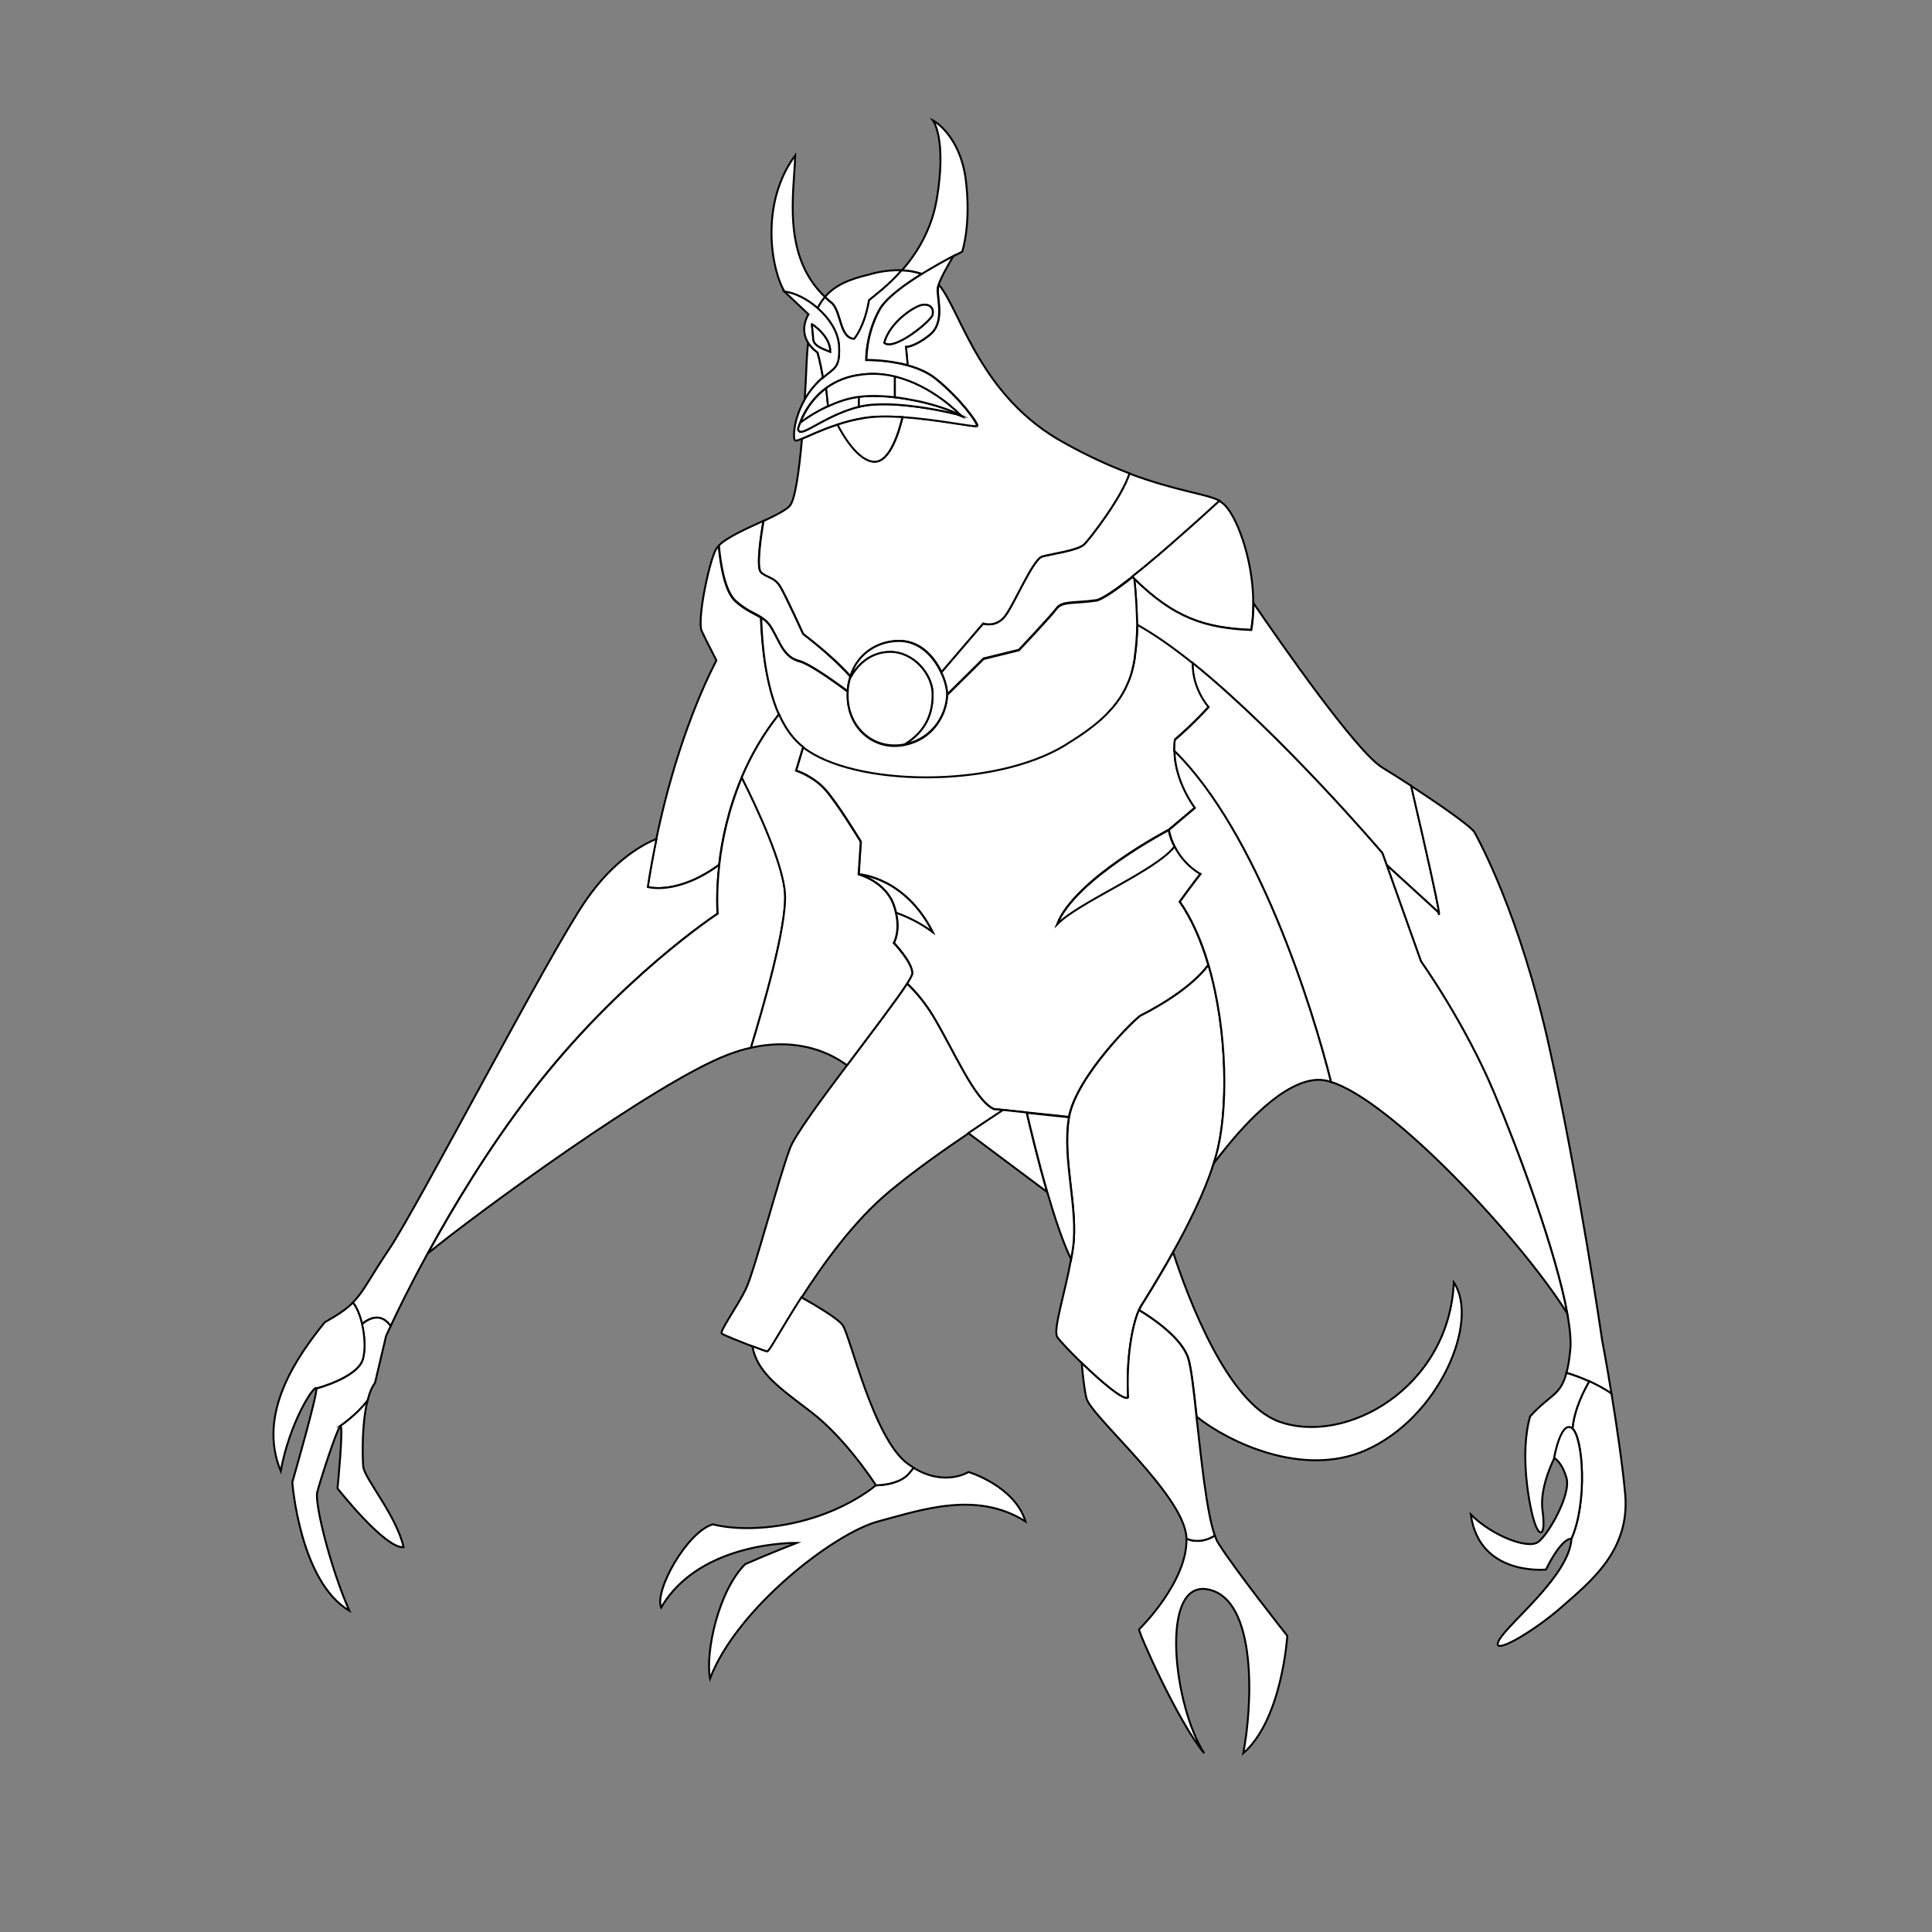 <?xml version="1.0" encoding="utf-8"?>
<!-- Generator: Adobe Illustrator 25.2.0, SVG Export Plug-In . SVG Version: 6.00 Build 0)  -->
<svg version="1.1" id="Layer_1" xmlns="http://www.w3.org/2000/svg" xmlns:xlink="http://www.w3.org/1999/xlink" x="0px" y="0px"
	 viewBox="0 0 1000 1000" style="enable-background:new 0 0 1000 1000;" xml:space="preserve">
<rect x="0" y="0" width="1000" height="1000" fill="#808080" stroke="none"/>
<style type="text/css">
	.st0{fill:#FFFFFF;stroke:#000000;stroke-miterlimit:10;}
</style>
<path class="st0" d="M403.2,369.7c-8.4,10.6-14.7,21.8-19.3,32.7c-7,16.6-10.3,32.7-11.7,45.2c-21.9,16-37,11.5-37,11.5
	c1.4-8.8,2.9-17.1,4.5-24.9c9.6-45.9,23.1-76.8,31.1-92.4c-2.3-4.5-6-11.7-7.6-15.2c-2.4-5.2,3.3-33.7,7.1-41.8
	c0.4-0.7,0.9-1.5,1.7-2.2c0.9,9.7,3.1,23.9,8.9,28.9c5.6,4.8,9.6,6.1,12.9,8.2C394.4,334.2,396.4,354.4,403.2,369.7z"/>
<path class="st0" d="M440.1,350.2c-0.1,0.5-0.3,1-0.4,1.4c0,0,0,0,0,0c-0.5,1.9-0.8,3.9-1,6.1c-8.7-6.4-20.1-14.3-24.9-15.6
	c-8.2-2.1-9.8-9.1-14.3-16.8c-1.7-3-3.5-4.6-5.6-5.9c-3.3-2.1-7.4-3.4-12.9-8.2c-5.8-5-8-19.2-8.9-28.9c4.3-4.3,14.3-8.7,23-12.7
	c-1.3,7.8-3.8,24.3-1.2,26.6c3.4,3,7,2.3,10,7.5c3,5.2,11.8,24.4,11.8,24.4S430.5,339.3,440.1,350.2z"/>
<path class="st0" d="M631.3,259.2c-3.4,3.1-10.1,9.3-18,16.2c-1.9,1.7-3.9,3.5-5.9,5.2c-2,1.7-4,3.5-6,5.2c-0.8,0.6-1.5,1.3-2.2,1.9
	c-0.6,0.5-1.1,1-1.7,1.4c-3.6,3.1-7.2,6-10.6,8.7c-0.2,0.1-0.4,0.3-0.5,0.4c-0.1,0.1-0.1,0.1-0.2,0.2c-8.2,6.4-15.1,11.3-18.6,12.2
	c-12.3,1.7-17.8,0.2-20.8,4.3c-3,4-19.4,21.4-19.4,21.4l-18.3,4.5l-18.9,18.7c0-3-1-7.2-3-11.5l21.6-25.2c0,0,6.2,2.1,10.9-3.3
	c4.8-5.5,14.7-29.9,19.7-31.4c5-1.4,18.3-3.1,21.6-6.2c2.9-2.7,19.8-24.7,23.5-36.8C609,254.3,624.4,255.5,631.3,259.2z"/>
<path class="st0" d="M648.7,312.1L648.7,312.1c0,4.7-0.3,9.3-1.1,13.9c-24.2-1-40.2-6.3-60.7-26.6c-0.2-0.2-0.5-0.5-0.7-0.7
	c-0.1-0.1-0.2-0.1-0.2-0.2c0.1,0,0.1-0.1,0.2-0.2c0.2-0.1,0.4-0.3,0.5-0.4c3.4-2.7,7-5.6,10.6-8.7c0.5-0.5,1.1-0.9,1.7-1.4
	c0.8-0.6,1.5-1.3,2.2-1.9c2-1.7,4-3.5,6-5.2c2-1.8,4-3.5,5.9-5.2c7.9-6.9,14.5-13.1,18-16.2c0.7,0.4,1.3,0.8,1.8,1.2
	C639.6,265.7,648.6,288.7,648.7,312.1z"/>
<path class="st0" d="M584.6,245c-3.7,12.1-20.6,34.1-23.5,36.8c-3.3,3.1-16.6,4.8-21.6,6.2c-5,1.4-15,25.9-19.7,31.4
	c-4.8,5.5-10.9,3.3-10.9,3.3l-21.6,25.2c-3.7-7.9-10.8-15.9-21.1-16.2c-10.5-0.3-21.9,5.5-25.9,18.4c-9.6-10.9-24.5-21.9-24.5-21.9
	s-8.7-19.2-11.8-24.4s-6.6-4.5-10-7.5c-2.6-2.3-0.1-18.8,1.2-26.6c6.5-3.1,12.2-5.9,13.9-8.3c2.5-3.6,4.5-17.3,6-34.3
	c3.7-1.5,10.1-4.7,18.5-7.4c2.6,5,10.6,18.9,19,19.2c8.3,0.3,13-16.4,14.6-23.1c18.6,1.2,38.3,5.5,38.7,4.6
	c0.5-1.2-8.9-14.3-21.5-24.4c-4.1-3.3-9.4-5.5-14.6-6.9c-0.3-3.9-0.9-9.5-0.9-9.5s4.3,0.2,12.3-6.2c8-6.4,3.9-18.5,4.3-23.9
	c0-0.6,0.2-1.3,0.5-2.1c11.5,13.9,21.1,58,65,81.9C563.5,236.3,574.8,241.3,584.6,245z"/>
<path class="st0" d="M466.8,139.9c-7.1,8.1-14.1,13.1-16.9,15.5c-2.3,13.9-7.7,20-7.7,20c-7.4-0.4-6.6-12.8-11.2-18.2
	c-1.4-1.1-2.8-2.3-4-3.5c5-5.9,12.4-9.2,22.9-11.6C449.9,142.1,457.7,139.5,466.8,139.9z"/>
<path class="st0" d="M425.9,195.4c-1.5,1.3-3.2,2.9-5.1,5.2c-1.7,2-3.1,4.2-4.3,6.3c0.4-6.4,0.8-12.9,1-19.2
	c0.2-3.7,0.4-7.1,0.8-10.2c1.1,1.6,2.6,3.3,4.8,4.9C424.5,187.3,425.5,192.7,425.9,195.4z"/>
<path class="st0" d="M371.4,472.9c0,0-50.9,33.3-96.5,92.7c-22.1,28.8-40.5,59.3-53.5,83.1c-9.4,17.1-16,30.7-19.2,37.7
	c-4.8-6.7-10.5-4.6-14.9-1.1c-1-4.4-2.6-8.5-4.7-11.1c5.8-5.8,8.6-12.5,18.6-27.3c15.7-23.3,82.7-153,102.2-181.1
	c14.6-21,29.7-28.9,36.4-31.6c-1.6,7.9-3.2,16.2-4.5,24.9c0,0,15.1,4.5,37-11.5C370.5,462.8,371.4,472.9,371.4,472.9z"/>
<path class="st0" d="M202.2,686.4c-1.6,3.3-2.4,5.2-2.4,5.2s0,0-5.7,24.2c-1.7,2.2-3,5.5-3.9,9.3c0,0,0,0,0,0
	c-5.8,7.3-13,12.3-14,13c0,0-0.1,0-0.1,0.1c0,0,0,0,0,0c-1.9,1.9-10.5,28.5-11.9,34.2c-1.4,5.7,6.6,38.5,16.6,61.3
	c-25.7-15.2-29.5-66.5-29.5-66.5s13.3-46.1,12.4-48.5c0,0,21.1-5.5,24-15c1.4-4.7,1.1-11.9-0.4-18.3
	C191.7,681.8,197.5,679.6,202.2,686.4z"/>
<path class="st0" d="M208.9,800.8c-9.5,1-34.2-30.4-34.2-30.4s3.2-32.8,1.5-32.4c1-0.7,8.2-5.6,14-13c-3,12-2.6,29.3-2.2,34
	C188.5,765.2,205.1,784.2,208.9,800.8z"/>
<path class="st0" d="M187.8,703.6c-2.9,9.5-24,15-24,15c-0.9-2.4-13.8,17.1-18.5,42.8c-12.4-29.9,8.6-59.4,22.8-77
	c7.1-4,11.3-6.9,14.6-10.2c2.1,2.7,3.7,6.7,4.7,11.1C188.9,691.7,189.2,698.9,187.8,703.6z"/>
<path class="st0" d="M610.6,466.7c6.3,9.1,11.2,20.4,14.8,32.7c-10.4,14.4-34.8,26.1-34.8,26.1c-1.8,0.4-33.4,31.2-37.3,52.6
	c-4.1-0.4-11.4-1.2-21.8-2.3c-3.7-0.4-7.7-0.8-12.2-1.3c-1.6-0.2-3.2-0.4-4.9-0.5c-10.1-4.6-20.8-30.5-31.6-48.4
	c-4.6-7.5-9.6-13.1-13.3-16.6c1.7-2.7,2.7-4.5,2.7-5.3c0-5.7-9.5-15.7-9.5-15.7s3.4-5.7,1.1-15.7c5.5,1.9,12.3,5,18.9,10
	c-14.5-28.5-38.2-29.8-38.2-29.8l1.1-16.9c0,0-12.6-20.9-18.9-27.5c-6.2-6.6-14.6-9.3-14.6-9.3l3.7-12.3
	c26.1,20.2,98.5,21.6,135.8-1.2c0.5-0.3,1-0.6,1.5-1c0.7-0.4,1.4-0.9,2.1-1.3c0.3-0.2,0.6-0.4,0.9-0.6c0.5-0.3,1-0.6,1.4-0.9
	c0.5-0.3,0.9-0.6,1.4-0.9c5.8-4,10.5-7.8,14.2-11.5c0.3-0.3,0.6-0.6,0.8-0.9c1.4-1.5,2.7-3,3.8-4.4c0.4-0.5,0.7-1,1.1-1.5
	c0.1-0.1,0.2-0.3,0.3-0.4c0.4-0.5,0.7-1,1-1.5c0.6-0.9,1.1-1.8,1.6-2.7c0.2-0.3,0.3-0.6,0.5-0.9c0.2-0.3,0.3-0.6,0.5-1
	c0.1-0.3,0.3-0.6,0.4-0.9c0.3-0.6,0.6-1.3,0.9-2c0.2-0.6,0.4-1.1,0.7-1.7c0.6-1.6,1-3.1,1.5-4.8c0.1-0.3,0.2-0.7,0.2-1
	c0.3-1.1,0.5-2.2,0.7-3.3c0.1-0.6,0.2-1.2,0.3-1.8c0-0.1,0-0.2,0-0.3c0-0.2,0.1-0.5,0.1-0.8c0.3-2,0.5-4,0.7-6.2v0
	c0.1-1.4,0.2-2.8,0.3-4.2c0-0.6,0.1-1.2,0.1-1.8v-0.1c0.1-1.3,0.1-2.6,0.2-3.9c8.9,4.9,18.7,11.8,28.7,19.9
	c-0.4,13.3,8.2,22.8,8.2,22.8s-7.5,8.4-17.5,17c-0.3,2-0.3,3.9-0.3,5.8c0.3,16.3,10.6,29.5,10.6,29.5l-13.5,11.4
	c0,0-48.4,25.2-57.7,48.7c11.1-11.4,50.9-27.6,60.7-40.2c5,10,13.4,14.3,13.4,14.3S617,457.8,610.6,466.7z"/>
<path class="st0" d="M744.3,472l-26.6-24.3v0l-2.2-6.1c0,0-52.2-61.4-98.1-98.3c-10.1-8.1-19.9-15-28.7-19.9c-0.1,0-0.1-0.1-0.2-0.1
	c-0.1-7.6-0.6-17.6-1.5-23.8c20.5,20.2,36.5,25.6,60.7,26.6c0.8-4.5,1.1-9.2,1.1-13.9c13.6,19.9,53.2,76.9,66.7,85.1
	c4.3,2.6,9.6,6,15,9.5C749.2,487.6,744.3,472,744.3,472z"/>
<path class="st0" d="M588.5,327.2L588.5,327.2c0,0.7-0.1,1.3-0.1,1.9c-0.1,1.4-0.2,2.8-0.3,4.2v0c-0.2,2.1-0.4,4.2-0.7,6.2
	c0,0.3-0.1,0.5-0.1,0.8c0,0.1,0,0.2,0,0.3c-0.1,0.6-0.2,1.2-0.3,1.8c-0.2,1.1-0.4,2.2-0.7,3.3c-0.1,0.3-0.2,0.7-0.2,1
	c-0.4,1.6-0.9,3.2-1.5,4.8c-0.2,0.6-0.4,1.1-0.7,1.7c-0.3,0.7-0.6,1.3-0.9,2c-0.1,0.3-0.3,0.6-0.4,0.9c-0.2,0.3-0.3,0.6-0.5,1
	c-0.2,0.3-0.3,0.6-0.5,0.9c-0.5,0.9-1,1.8-1.6,2.7c-0.3,0.5-0.7,1-1,1.5c-0.1,0.1-0.2,0.3-0.3,0.4c-0.3,0.5-0.7,1-1.1,1.5
	c-1.1,1.5-2.4,3-3.8,4.4c-0.3,0.3-0.5,0.6-0.8,0.9c-3.7,3.8-8.4,7.6-14.2,11.5c-0.4,0.3-0.9,0.6-1.4,0.9c-0.5,0.3-0.9,0.6-1.4,0.9
	c-0.3,0.2-0.6,0.4-0.9,0.6c-0.7,0.4-1.4,0.9-2.1,1.3c-0.5,0.3-1,0.6-1.5,1c-37.3,22.8-109.7,21.5-135.8,1.2c-0.5-0.4-1-0.8-1.5-1.2
	c-4.6-4-8.2-9.5-11-15.7c-6.8-15.4-8.8-35.5-9.2-50.2c2.1,1.3,3.9,2.9,5.6,5.9c4.5,7.7,6.1,14.6,14.3,16.8
	c4.8,1.2,16.2,9.2,24.9,15.6v0c-1.2,18.2,13.2,30.9,29.4,27.6c16.1-3.3,21.9-17.4,22-25.8l18.9-18.7l18.3-4.5
	c0,0,16.4-17.3,19.4-21.4c3-4,8.5-2.6,20.8-4.3c3.4-0.9,10.4-5.7,18.6-12.2c0.1,0.1,0.2,0.1,0.2,0.2c0.2,0.2,0.5,0.5,0.7,0.7
	c0.8,6.3,1.3,16.3,1.5,23.8C588.5,324.7,588.5,326,588.5,327.2z"/>
<path class="st0" d="M834.1,721.4c-3.6-2.5-7.6-4.6-11.5-6.4c-4.2-1.9-8.4-3.4-11.8-4.5c0.8-2.8,1.4-6.4,1.9-11
	c0.6-4.8,0-11.6-1.5-19.7c-5.8-32.1-25.3-84.3-37.7-113.7c-15.4-36.8-38-68.4-38-68.4l-17.8-50l26.6,24.3c0,0,4.9,15.6-13.9-65.2
	c15,9.8,31.2,21.1,32.8,24c2.1,3.9,23.5,42.4,38.8,111.6c15.3,69.2,27.3,151.5,27.3,151.5S831.6,705.8,834.1,721.4z"/>
<path class="st0" d="M808.4,831.7c-15,13.2-37.8,26.4-32.4,17.1c5.3-9.3,36.3-33.2,37.4-52.4c8.3-19,6-52.2,0.5-57
	c1-10.6,6.2-20.4,8.7-24.5c3.9,1.8,7.9,3.9,11.5,6.4c2.7,16.6,5.8,37.4,7.1,52.2C843.7,802.5,823.4,818.5,808.4,831.7z"/>
<path class="st0" d="M822.6,715c-2.4,4.1-7.7,13.9-8.7,24.5c-0.1-0.1-0.2-0.2-0.3-0.2c-5.7-3.7-9.1,15.5-9.1,15.5
	s-7.8,14.9-6.1,27.1c1.7,12.2-1.1,14.6-3.9,6.8c-2.8-7.8-8.2-36-2.5-55.6c10.4-11.5,15.6-10.5,18.8-22.5
	C814.2,711.6,818.4,713.1,822.6,715z"/>
<path class="st0" d="M813.4,796.4c-5.7,0-13.2,16-13.2,16s-34.6,3.6-38.9-28.5c11,11,29.6,18.2,34.9,14.2
	c5.3-3.9,17.1-24.6,14.6-33.2c-2.5-8.5-6.4-10.3-6.4-10.3s3.4-19.2,9.1-15.5c0.1,0.1,0.2,0.2,0.3,0.2
	C819.4,744.2,821.7,777.5,813.4,796.4z"/>
<path class="st0" d="M519.3,574.6c-5.6,3.7-11.7,7.7-18,12c-13.3,9-27.8,19.2-40.7,29.9c-18.5,15.3-34.4,37.5-45.7,55.1
	c-10.3,16-16.7,28.2-17.7,28c-0.8-0.1-3.9-1.3-7.7-2.7c-6.5-2.5-14.9-5.9-15.9-6.6c-1.4-1.1,8.2-14.2,12.5-23.2
	c4.3-8.9,17.2-58.2,22.9-73c2.6-6.7,15.7-24.5,29.4-42.7c12.6-16.8,25.6-33.8,31.1-42.3c3.6,3.5,8.7,9,13.3,16.6
	c10.8,17.8,21.5,43.7,31.6,48.4C516,574.2,517.7,574.4,519.3,574.6z"/>
<path class="st0" d="M629.5,597.9c-0.4,1.4-0.8,2.9-1.3,4.3c0,0,0,0,0,0c-4.8,15.1-13.3,32.1-21.1,46v0
	c-7.7,13.8-14.6,24.7-16.5,27.7c-0.4,0.6-0.8,1.4-1.1,2.2c-3.5,7.9-6.6,24.9-5.6,45.2c-2,2.2-14.2-8.3-24-17.8
	c-6.3-6.1-11.7-11.9-12.7-13.5c-2.2-3.8,3.9-22.1,7.2-40.3v0c0.4-2,0.7-4.1,1-6.1c2.9-20-5.7-45.6-2.1-67.1c0-0.1,0-0.3,0.1-0.4
	c3.9-21.4,35.6-52.3,37.3-52.6c0,0,24.4-11.8,34.8-26.1C635.5,533.6,635.8,575.4,629.5,597.9z"/>
<path class="st0" d="M530.8,787.5c-25.3-16-53.5-6.1-76.3,0s-73.1,44.9-87,81.3c-2.5-13.5,4.3-45.3,18.2-59.2
	c12.1-5.3,26.7-11,26.7-11s-50.2-1.1-70.2,33.5c-3.6-8.9,13.5-39.2,26.7-43.1c16,3.9,37.4,1.8,55.6-4.6c17.6-6.2,28.2-15,28.8-15.6
	c6-0.2,12.9-1.6,16.8-5.8c1.1-1.2,2-2.2,2.7-3.3c16.3,10,28.5,2.2,28.5,2.2S525.1,769,530.8,787.5z"/>
<path class="st0" d="M472.9,759.7c-0.8,1-1.7,2.1-2.7,3.3c-3.9,4.2-10.8,5.6-16.8,5.8c0,0,0,0,0,0s-15.3-24-33.5-37.9
	c-16.6-12.7-27.9-20.3-30.5-34.1c3.8,1.4,6.9,2.6,7.7,2.7c1,0.2,7.4-12,17.7-28c6.9,3.9,18.6,10.7,21.3,14.3
	c3.9,5.2,15.9,58.8,33.7,71.8C470.9,758.4,471.9,759,472.9,759.7z"/>
<path class="st0" d="M706.5,750.8c-32.5,14.1-70.8-4.5-87.1-17.5c-1.5-13.6-2.8-25.3-4.3-30.2c-3.2-10.2-17.7-20.3-25.5-25
	c0.4-0.9,0.8-1.6,1.1-2.2c1.9-3,8.8-13.9,16.5-27.7c7.9,24.2,28.2,78,54.8,87.6c34.6,12.5,88-17.5,90.5-72
	C766,683.8,745,734.1,706.5,750.8z"/>
<path class="st0" d="M666.3,846.7c0,0-2.6,43.2-22.8,60.8c4.8-24.5,7.4-79.6-18.1-84.8c-25.4-5.2-18.1,60.1-2.1,84.8
	c-14-16.9-34.5-63.7-33.7-64.2c0.7-0.5,25.2-25,24.5-46.9c3.5,1.5,8.6,2.1,14.7-1.6c0.6,1.7,1.2,3.1,1.9,4.1
	C639,812.2,666.3,846.7,666.3,846.7z"/>
<path class="st0" d="M628.8,794.8c-6.1,3.7-11.2,3.1-14.7,1.6c0-0.2,0-0.4,0-0.6c-1.2-22.1-49.7-62.9-51.8-72.2
	c-1.1-4.8-1.9-12.1-2.4-18.1c9.8,9.5,22.1,20,24,17.8c-1-20.2,2.1-37.3,5.6-45.2c7.8,4.6,22.3,14.8,25.5,25
	c1.5,4.9,2.9,16.5,4.3,30.2C621.8,755.4,624.5,782.7,628.8,794.8z"/>
<path class="st0" d="M542,617l-40.8-30.5c6.3-4.3,12.4-8.3,18-12c4.5,0.5,8.5,0.9,12.2,1.3C533,582.7,537,599.8,542,617z"/>
<path class="st0" d="M555.4,645.7c-0.3,2-0.6,4-1,6.1c-4.3-8.9-8.6-21.9-12.3-34.7c-5-17.2-9-34.3-10.6-41.1
	c10.5,1.1,17.7,1.9,21.8,2.3c0,0.1-0.1,0.3-0.1,0.4C549.7,600,558.2,625.7,555.4,645.7z"/>
<path class="st0" d="M811.2,679.8c-24.3-38.8-91-110.2-122.3-119.8c-9.8-39.2-38.1-129-81.1-171.2c0-1.9,0-3.8,0.3-5.8
	c10-8.6,17.5-17,17.5-17s-8.6-9.5-8.2-22.8c45.9,37,98.1,98.3,98.1,98.3l2.2,6.1v0l17.8,50c0,0,22.6,31.6,38,68.4
	C785.9,595.5,805.3,647.7,811.2,679.8z"/>
<path class="st0" d="M607.9,438.2c-9.8,12.6-49.6,28.8-60.7,40.2c9.4-23.5,57.7-48.7,57.7-48.7C605.5,432.9,606.6,435.7,607.9,438.2
	z"/>
<path class="st0" d="M688.9,560c-2.4-0.8-4.7-1.1-6.6-1.1c-18,0.4-39.2,23.5-54.1,43.3c0.5-1.5,0.9-2.9,1.3-4.3
	c6.3-22.5,6-64.3-4-98.5c-3.6-12.3-8.5-23.6-14.8-32.7c6.4-8.9,10.7-14.3,10.7-14.3s-8.4-4.3-13.4-14.3c-1.3-2.5-2.3-5.3-3-8.5
	l13.5-11.4c0,0-10.3-13.2-10.6-29.5C650.8,431,679.1,520.8,688.9,560z"/>
<path class="st0" d="M388.7,542.3c-3.8,0.8-7.7,2-11.9,3.6c-37.3,14.1-130.9,82.8-155.3,102.8c13-23.8,31.3-54.3,53.5-83.1
	c45.6-59.4,96.5-92.7,96.5-92.7s-0.9-10.1,0.8-25.3c1.4-12.6,4.7-28.6,11.7-45.2c8.2,16.3,21.5,44.8,22.4,60.2
	C407.3,479.4,394.9,521.8,388.7,542.3z"/>
<path class="st0" d="M463.8,472.4L463.8,472.4c-0.3-1.2-0.6-2.5-1.1-3.8c-4.3-12.4-18.2-16-18.2-16s23.7,1.2,38.2,29.8
	C476.1,477.5,469.3,474.4,463.8,472.4z"/>
<path class="st0" d="M472.2,503.8c0,0.8-1,2.6-2.7,5.3c-5.5,8.5-18.5,25.5-31.1,42.3c-7.2-5.4-24.1-14.8-49.7-9.1
	c6.2-20.5,18.6-62.9,17.6-79.7c-0.9-15.3-14.2-43.9-22.4-60.2c4.6-10.9,10.8-22,19.3-32.7c2.8,6.3,6.4,11.7,11,15.7
	c0.5,0.4,1,0.8,1.5,1.2l-3.7,12.3c0,0,8.4,2.7,14.6,9.3c6.2,6.6,18.9,27.5,18.9,27.5l-1.1,16.9c0,0,13.9,3.6,18.2,16
	c0.5,1.3,0.8,2.6,1.1,3.8v0c2.3,10-1.1,15.7-1.1,15.7S472.2,498.1,472.2,503.8z"/>
<path class="st0" d="M490.2,359.5c-0.1,8.5-5.9,22.5-22,25.8c11.4-7.1,14.7-16.5,14.5-26.5s-10-21.6-22.4-21.3
	c-11.1,0.2-17.3,8.2-20,13c-0.1-0.1-0.1-0.2-0.2-0.3c4-12.9,15.4-18.7,25.9-18.4c10.3,0.3,17.4,8.3,21.1,16.2
	C489.2,352.2,490.2,356.5,490.2,359.5z"/>
<path class="st0" d="M482.7,358.8c0.2,10-3.1,19.5-14.5,26.5c-16.2,3.3-30.6-9.3-29.4-27.6v0c0.1-2.2,0.5-4.2,1-6.1c0,0,0,0,0,0
	c0.2-0.4,0.4-0.8,0.6-1.2c2.7-4.8,8.8-12.7,20-13C472.7,337.2,482.4,348.8,482.7,358.8z"/>
<path class="st0" d="M484.2,196c-4.1-3.3-9.4-5.5-14.6-6.9c-10.7-3-21.3-2.7-21.3-2.7s-0.3-13.2,6.8-26c3.3-6,12.8-12.9,22-18.6
	c-3.4-1.2-7-1.8-10.4-1.9c-7.1,8.1-14.1,13.1-16.9,15.5c-2.3,13.9-7.7,20-7.7,20c-7.4-0.4-6.6-12.8-11.2-18.2
	c-1.4-1.1-2.8-2.3-4-3.5c-1.5,1.7-2.7,3.6-3.8,5.8c6.1,5.3,10.9,12.5,11.2,20c0.4,11.2-2.5,10.9-8.5,16c-1.5,1.3-3.2,2.9-5.1,5.2
	c-1.7,2-3.1,4.2-4.3,6.3c-2.9,5.2-4.5,10.4-5.1,14.3c-0.5,3.4-0.4,5.8,0.1,6.5c0.4,0.5,1.5,0.2,3.4-0.6c3.7-1.5,10.1-4.7,18.5-7.4
	c4.1-1.3,8.7-2.6,13.7-3.4c5.7-0.9,12.7-0.9,19.9-0.5c18.6,1.2,38.3,5.5,38.7,4.6C506.3,219.2,496.9,206.2,484.2,196z M475.2,210.6
	c-10.3-1.4-22.1-2.2-30.7,0c-0.1,0-0.1,0-0.2,0c-14.3,3.7-24.7,11.8-29,12.8c-1.3,0.3-2-0.1-2.2-1.4c0,0,0.3-1.2,1-3.1v0
	c0.4-1.2,1-2.6,1.8-4.2c0,0,0,0,0,0c2.2-4.2,5.8-9.6,11.6-13.8c4.8-3.5,11-6.3,19.1-7.1c5.8-0.6,11.4-0.1,16.6,1.2
	c19.4,4.7,33.4,19.4,34,20C496.8,214.8,487,212.2,475.2,210.6z"/>
<path class="st0" d="M497.2,214.9c-0.4-0.1-10.2-2.7-22.1-4.3c-10.3-1.4-22.1-2.2-30.7,0v-5.2c0.3,0,0.6-0.1,0.9-0.1
	c5.5-0.6,11.7-0.4,17.8,0.3c4,0.5,8.1,1.2,11.9,2C484,209.5,492.1,212.3,497.2,214.9z"/>
<path class="st0" d="M467.1,215.9c-1.6,6.7-6.3,23.4-14.6,23.1c-8.5-0.3-16.5-14.2-19-19.2c4.1-1.4,8.7-2.6,13.7-3.4
	C452.9,215.4,459.9,215.4,467.1,215.9z"/>
<path class="st0" d="M427,153.7c-1.5,1.7-2.7,3.6-3.8,5.8c-5.4-4.7-11.8-7.9-17.1-8.5c-7.1-11.9-12.8-45.8,5.5-70.6
	C411,100.1,404.6,132.3,427,153.7z"/>
<path class="st0" d="M434.3,179.4c-0.3-7.5-5.1-14.7-11.2-20c-5.4-4.7-11.8-7.9-17.1-8.5l12.5,11.8c0,0-5,7.3-0.1,14.9
	c1.1,1.6,2.6,3.3,4.8,4.9c1.4,4.8,2.3,10.2,2.8,13C431.8,190.3,434.8,190.7,434.3,179.4z M429.7,182.1c-5.2-2.1-8.6-3.3-8.8-6.9
	c-0.2-3.4-0.7-7.2-0.7-7.4c0,0,0,0,0,0C420.2,167.6,430,174.1,429.7,182.1z"/>
<path class="st0" d="M498,130.3c0,0-1.7,0.8-4.5,2.3c-4,2.1-10,5.4-16.2,9.2c0,0,0,0,0,0c-3.4-1.2-7-1.8-10.4-1.9
	c7.6-8.7,15.3-20.9,18-37c5.1-30.5-1.7-40.2-2-40.6c0.4,0.2,14,7.7,17,30.8C502.8,116.5,498,130.3,498,130.3z"/>
<path class="st0" d="M485.3,149.5c0-0.6,0.2-1.3,0.5-2.1c1.3-3.9,4.9-10.2,7.7-14.9c-4,2.1-10,5.4-16.2,9.2c0,0,0,0,0,0
	c-9.2,5.7-18.7,12.6-22,18.6c-7.1,12.8-6.8,26-6.8,26s10.5-0.2,21.3,2.7c-0.3-3.9-0.9-9.5-0.9-9.5s4.3,0.2,12.3-6.2
	C489.1,167,485,154.9,485.3,149.5z M482.7,162.9c-0.8,3.3-20.1,19-25,14.5c3-10.9,15.9-19.1,19.8-19.6S483.4,159.5,482.7,162.9z"/>
<path class="st0" d="M428.6,210.3c-5.3,2.4-9.8,5.2-12.8,7.4c-0.6,0.4-1.1,0.8-1.6,1.2c0.4-1.2,1-2.6,1.9-4.2c0,0,0,0,0,0
	c2.1-4.2,5.8-9.6,11.6-13.8L428.6,210.3z"/>
<path class="st0" d="M444.5,205.4v5.2c-0.1,0-0.1,0-0.2,0c-14.3,3.7-24.7,11.8-29,12.8c-1.3,0.3-2-0.1-2.2-1.4c0,0,0.3-1.2,1-3.1v0
	c0.5-0.4,1-0.8,1.6-1.2c3.1-2.2,7.6-5,12.8-7.4C433.4,208,438.9,206.1,444.5,205.4z"/>
<path class="st0" d="M463.2,194.9v10.7c-6.2-0.7-12.3-0.9-17.8-0.3c-0.3,0-0.6,0.1-0.9,0.1c-5.6,0.7-11.1,2.6-15.9,4.9l-1-9.4
	c4.8-3.5,11-6.3,19.1-7.1C452.4,193.1,458,193.6,463.2,194.9z"/>
<path class="st0" d="M497.2,214.9c-5.2-2.6-13.2-5.4-22.1-7.3c-3.9-0.8-7.9-1.5-11.9-2v-10.7C482.6,199.6,496.6,214.3,497.2,214.9z"
	/>
<path class="st0" d="M482.7,162.9c-0.8,3.3-20.1,19-25,14.5c3-10.9,15.9-19.1,19.8-19.6S483.4,159.5,482.7,162.9z"/>
<path class="st0" d="M429.7,182.1c-5.2-2.1-8.6-3.3-8.8-6.9c-0.2-3.4-0.7-7.2-0.7-7.4c0,0,0,0,0,0
	C420.2,167.6,430,174.1,429.7,182.1z"/>
</svg>
